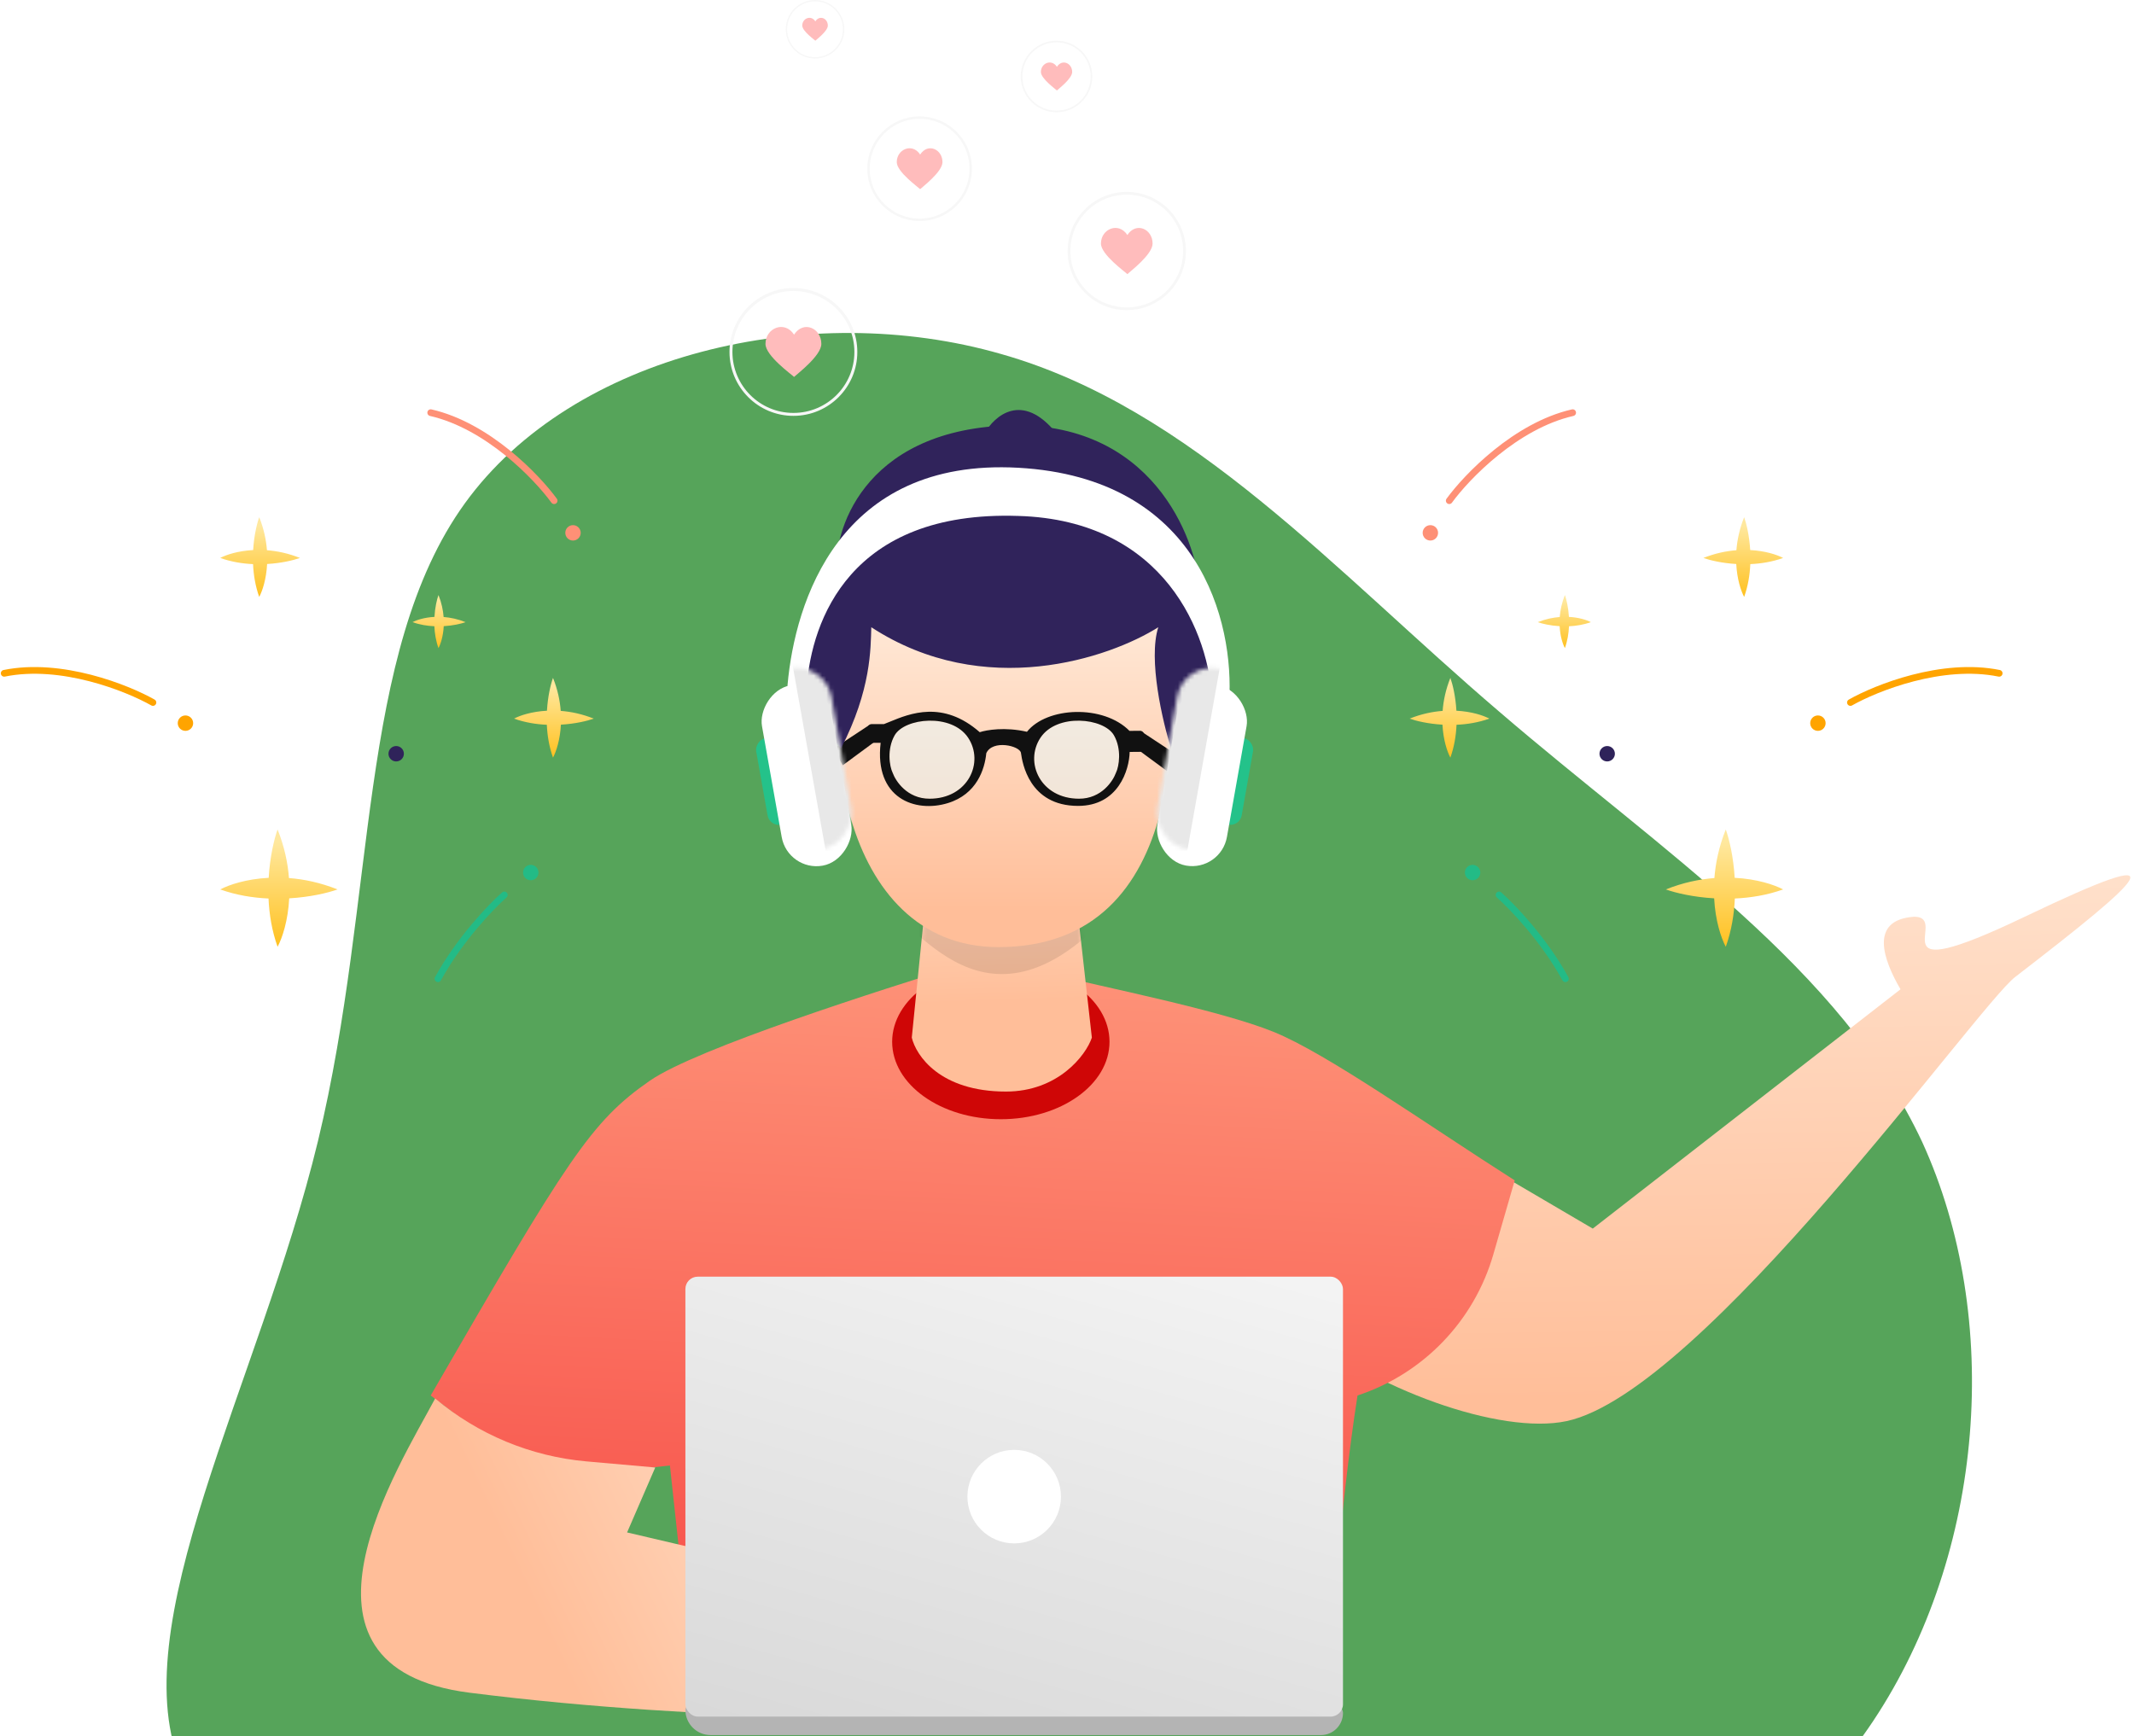 <svg width="510" height="415" viewBox="0 0 510 415" fill="none" xmlns="http://www.w3.org/2000/svg">
    <path fill="#56A45A" d="M36.1,-43.3C49,-32.2,63.3,-22.9,69.8,-9C76.2,5,74.8,23.7,65.9,37.1C57,50.5,40.7,58.6,24.9,61.3C9.1,64,-6.1,61.3,-24.3,58.4C-42.5,55.4,-63.7,52.2,-68.8,41C-73.8,29.7,-62.7,10.3,-58,-9.1C-53.3,-28.6,-54.9,-48,-46.3,-59.9C-37.7,-71.8,-18.9,-76.2,-3.6,-71.8C11.6,-67.5,23.1,-54.4,36.1,-43.3Z" transform="translate(250 300) scale(3)" />
    <path d="M380.649 293.659L340.927 270.341L309.726 316.773C327.954 331.985 358.577 343.048 374.401 339.67C406.875 332.737 472.498 240.534 481.604 233.514C512.602 209.617 522.678 200.548 483.89 219.117C446.909 236.821 466.496 219.117 457.436 219.117C446.551 219.877 450.158 229.538 454.198 236.46L380.649 293.659Z" fill="url(#paint0_linear)" />
    <path d="M155.267 258.334C166.474 250.552 210.756 236.534 230.204 230.497L250.779 232.742C263.743 235.956 291.549 241.435 304.34 246.621C317.131 251.806 340.343 268.343 361.998 282.133L356.885 299.841C352.293 315.744 340.15 328.356 324.432 333.547C320.387 359.269 316.899 401.086 317.475 414.05L166.989 413.933L160.1 350.285L129.111 353.605L102.934 333.547C135.711 276.853 141.259 268.062 155.267 258.334Z" fill="url(#paint1_linear)" />
    <path d="M112.216 404.588C64.535 398.543 95.546 350.218 104 334.259C114.225 342.866 126.851 348.117 140.164 349.3L156.595 350.759L149.867 366.281L222.506 383.287L232.697 411.558C225.438 410.322 171.509 412.107 112.216 404.588Z" fill="url(#paint2_linear)" />
    <path d="M235.275 103.623C237.622 99.38 244.352 93.439 252.499 103.623H235.275Z" fill="#30235B" />
    <ellipse cx="239.187" cy="249.006" rx="25.973" ry="18.508" fill="#CF0606" />
    <path d="M217.906 248.011L221.536 211.862H256.881L260.941 248.011C259.522 252.268 252.822 260.904 240.416 260.904C224.603 260.904 218.919 252.268 217.906 248.011Z" fill="url(#paint3_linear)" />
    <mask id="mask0" mask-type="alpha" maskUnits="userSpaceOnUse" x="217" y="211" width="44" height="50">
        <path d="M217.906 248.011L221.536 211.862H256.881L260.949 248.084C259.53 252.341 252.807 260.905 240.4 260.905C224.588 260.905 218.919 252.268 217.906 248.011Z" fill="url(#paint4_linear)" />
    </mask>
    <g mask="url(#mask0)">
        <path opacity="0.1" d="M269.619 213.246C237.66 252.788 219.801 220.994 210.576 216.225L216.915 189.493L254.757 184.974L269.619 213.246Z" fill="black" />
    </g>
    <path d="M238.574 226.374C200.457 226.374 193.902 171.659 205.679 146.633C232.177 114.246 265.301 133.138 278.55 146.633C281.74 167.488 285.257 226.374 238.574 226.374Z" fill="url(#paint5_linear)" />
    <path d="M279.201 184.516L271.733 179.015L272.888 174.919L281.418 180.544L279.201 184.516Z" fill="#111111" />
    <path d="M201.396 182.921L208.864 177.419L207.709 173.324L199.179 178.948L201.396 182.921Z" fill="#111111" />
    <path d="M208.23 149.921C235.253 167.528 265.212 157.257 276.813 149.921C274.37 157.625 277.831 172.434 279.866 178.875C297.45 155.977 291.701 143.612 286.629 140.291C285.784 128.879 275.409 100.345 240.58 101.697C205.751 103.05 198.992 127.752 199.979 136.91C186.791 154.832 194.637 172.354 200.998 178.875C208.23 164.835 208.065 154.986 208.23 149.921Z" fill="#30235B" />
    <g filter="url(#filter0_d)">
        <path d="M243.348 119.318C203.005 117.968 194.019 144.499 192.813 159.905C192.716 161.139 191.707 162.11 190.47 162.11C189.149 162.11 188.097 161.01 188.215 159.695C189.975 139.941 200.507 105.422 243.348 107.802C286.604 110.205 295.066 144.64 293.739 163.836C293.668 164.863 292.8 165.639 291.77 165.639C290.647 165.639 289.746 164.728 289.701 163.606C289.065 147.679 278.477 120.336 243.348 119.318Z" fill="white" />
    </g>
    <g filter="url(#filter1_d)">
        <rect x="294.546" y="171.939" width="5.476" height="21.013" rx="2.738" transform="rotate(10.054 294.546 171.939)" fill="#24C28A" />
    </g>

    <g filter="url(#filter2_d)">
        <rect x="282.782" y="158.316" width="16.867" height="43.773" rx="8.433" transform="rotate(10.054 282.782 158.316)" fill="white" />
    </g>
    <g filter="url(#filter3_d)">
        <rect width="5.476" height="21.013" rx="2.738" transform="matrix(-0.985 0.175 0.175 0.985 185.636 171.939)" fill="#24C28A" />
    </g>
    <g filter="url(#filter4_d)">
        <rect width="16.867" height="43.773" rx="8.433" transform="matrix(-0.985 0.175 0.175 0.985 197.247 158.316)" fill="white" />
    </g>
    <mask id="mask1" mask-type="alpha" maskUnits="userSpaceOnUse" x="181" y="159" width="23" height="45">
        <rect width="16.867" height="43.773" rx="8.433" transform="matrix(-0.985 0.175 0.175 0.985 197.247 158.316)" fill="white" />
    </mask>
    <g mask="url(#mask1)">
        <rect x="189.305" y="158.316" width="21.94" height="47.517" transform="rotate(-10.098 189.305 158.316)" fill="#E8E8E8" />
    </g>
    <mask id="mask2" mask-type="alpha" maskUnits="userSpaceOnUse" x="276" y="159" width="23" height="45">
        <rect x="282.782" y="158.316" width="16.867" height="43.773" rx="8.433" transform="rotate(10.054 282.782 158.316)" fill="white" />
    </mask>
    <g mask="url(#mask2)">
        <rect width="21.94" height="47.517" transform="matrix(-0.985 -0.175 -0.175 0.985 291.748 158.316)" fill="#E8E8E8" />
    </g>
    <path opacity="0.5" d="M222.149 190.907C216.757 190.907 214.041 186.657 213.351 184.76C212.557 183.173 211.931 179.038 213.81 175.753C216.199 171.577 227.428 170.412 231.362 176.312C235.295 182.212 231.362 190.907 222.149 190.907Z" fill="#E6FCFF" />
    <path opacity="0.5" d="M257.88 190.907C263.273 190.907 265.988 186.657 266.678 184.76C267.472 183.173 268.099 179.038 266.22 175.753C263.831 171.577 252.601 170.412 248.668 176.312C244.734 182.212 248.668 190.907 257.88 190.907Z" fill="#E6FCFF" />
    <path fill-rule="evenodd" clip-rule="evenodd" d="M234.147 175.01C225.353 167.287 217.409 170.555 212.702 172.491C212.179 172.707 211.695 172.905 211.255 173.071L208.308 173.076C207.753 173.077 207.305 173.53 207.31 174.085L207.332 176.563C207.337 177.112 207.783 177.554 208.332 177.554L210.463 177.554C208.919 190.805 218.691 194.351 226.506 191.962C233.474 189.833 235.339 183.808 235.712 180.028C237.202 176.725 243.736 178.251 243.995 179.954C244.001 179.994 244.008 180.039 244.015 180.088L244.015 180.088C244.322 182.162 245.867 192.611 257.63 192.625C267.265 192.637 269.878 184.03 269.98 179.724L272.475 179.702C273.027 179.697 273.471 179.246 273.466 178.693L273.439 175.662C273.434 175.11 272.982 174.666 272.43 174.671L269.936 174.693C263.66 168.335 250.178 168.93 245.429 174.91C240.19 173.702 235.725 174.474 234.147 175.01ZM222.149 190.907C216.757 190.907 214.041 186.657 213.351 184.76C212.558 183.173 211.931 179.038 213.81 175.753C216.199 171.577 227.428 170.412 231.362 176.312C235.295 182.212 231.362 190.907 222.149 190.907ZM266.679 184.76C265.989 186.657 263.274 190.907 257.881 190.907C248.669 190.907 244.736 182.212 248.669 176.312C252.602 170.412 263.832 171.577 266.221 175.753C268.1 179.038 267.473 183.173 266.679 184.76Z" fill="#111111" />
    <path d="M163.801 408.687C163.801 408.132 164.251 407.683 164.806 407.683H319.198C320.169 407.683 320.956 408.47 320.956 409.441C320.956 412.353 318.595 414.715 315.682 414.715H169.829C166.5 414.715 163.801 412.016 163.801 408.687Z" fill="#B4B4B4" />
    <rect x="163.801" y="305.147" width="157.155" height="105.147" rx="2.947" fill="url(#paint6_linear)" />
    <circle cx="242.378" cy="357.721" r="11.177" fill="white" />
    <path fill-rule="evenodd" clip-rule="evenodd" d="M130.715 169.875C130.915 166.467 131.594 163.613 132.161 162.027C133.273 164.809 133.823 167.48 134.009 169.915C136.445 170.101 139.116 170.651 141.897 171.764C140.311 172.331 137.458 173.01 134.049 173.21C133.859 176.828 132.929 179.64 132.161 181.08C131.226 178.463 130.799 175.772 130.688 173.236C128.153 173.125 125.461 172.699 122.844 171.764C124.285 170.996 127.096 170.065 130.715 169.875Z" fill="url(#paint7_linear)" />
    <path fill-rule="evenodd" clip-rule="evenodd" d="M103.828 147.449C103.96 145.18 104.413 143.28 104.79 142.225C105.53 144.076 105.896 145.854 106.02 147.475C107.641 147.599 109.419 147.965 111.271 148.706C110.215 149.083 108.316 149.535 106.047 149.668C105.92 152.077 105.301 153.948 104.79 154.907C104.167 153.165 103.884 151.373 103.81 149.686C102.122 149.612 100.33 149.328 98.588 148.706C99.547 148.195 101.419 147.575 103.828 147.449Z" fill="url(#paint8_linear)" />
    <path fill-rule="evenodd" clip-rule="evenodd" d="M60.504 131.471C60.704 128.062 61.383 125.209 61.95 123.623C63.062 126.405 63.612 129.075 63.798 131.511C66.234 131.697 68.905 132.247 71.687 133.36C70.101 133.926 67.247 134.606 63.839 134.805C63.648 138.424 62.718 141.236 61.95 142.676C61.015 140.059 60.589 137.367 60.477 134.832C57.942 134.721 55.251 134.294 52.634 133.36C54.074 132.592 56.886 131.661 60.504 131.471Z" fill="url(#paint9_linear)" />
    <path fill-rule="evenodd" clip-rule="evenodd" d="M64.213 209.812C64.507 204.797 65.507 200.599 66.34 198.265C67.977 202.358 68.786 206.287 69.06 209.871C72.643 210.144 76.572 210.954 80.665 212.591C78.332 213.424 74.134 214.424 69.119 214.717C68.839 220.041 67.47 224.178 66.34 226.297C64.965 222.447 64.337 218.487 64.174 214.757C60.444 214.593 56.484 213.966 52.634 212.591C54.752 211.461 58.889 210.091 64.213 209.812Z" fill="url(#paint10_linear)" />
    <circle cx="94.682" cy="180.157" r="1.841" fill="#2F235A" />
    <circle cx="136.94" cy="127.36" r="1.841" fill="#FE9076" />
    <circle cx="44.321" cy="172.847" r="1.841" fill="#FFA400" />
    <circle cx="126.847" cy="208.557" r="1.841" fill="#23BB86" />
    <path d="M132.428 119.675C128.265 113.957 116.538 101.744 102.934 98.635" stroke="#FE9076" stroke-width="1.603" stroke-linecap="round" />
    <path d="M36.551 167.911C30.398 164.424 14.673 158.145 1 160.933" stroke="#FFA400" stroke-width="1.603" stroke-linecap="round" />
    <path d="M120.527 213.906C117.374 216.688 109.788 224.59 104.669 233.937" stroke="#23BB86" stroke-width="1.603" stroke-linecap="round" />
    <path fill-rule="evenodd" clip-rule="evenodd" d="M348.065 169.875C347.866 166.467 347.186 163.613 346.62 162.027C345.507 164.809 344.957 167.48 344.771 169.915C342.335 170.101 339.664 170.651 336.883 171.764C338.469 172.331 341.322 173.01 344.731 173.21C344.921 176.828 345.851 179.64 346.62 181.08C347.554 178.463 347.981 175.772 348.092 173.236C350.627 173.125 353.319 172.699 355.936 171.764C354.496 170.996 351.684 170.065 348.065 169.875Z" fill="url(#paint11_linear)" />
    <path fill-rule="evenodd" clip-rule="evenodd" d="M374.953 147.449C374.82 145.18 374.368 143.28 373.991 142.225C373.25 144.076 372.884 145.854 372.76 147.475C371.139 147.599 369.361 147.965 367.509 148.706C368.565 149.083 370.464 149.535 372.733 149.668C372.86 152.077 373.479 153.948 373.991 154.907C374.613 153.165 374.896 151.373 374.971 149.686C376.658 149.612 378.45 149.328 380.192 148.706C379.233 148.195 377.361 147.575 374.953 147.449Z" fill="url(#paint12_linear)" />
    <path fill-rule="evenodd" clip-rule="evenodd" d="M418.276 131.471C418.076 128.062 417.397 125.209 416.83 123.623C415.718 126.405 415.168 129.075 414.982 131.511C412.546 131.697 409.875 132.247 407.093 133.36C408.679 133.926 411.533 134.606 414.942 134.805C415.132 138.424 416.062 141.236 416.83 142.676C417.765 140.059 418.191 137.367 418.303 134.832C420.838 134.721 423.53 134.294 426.146 133.36C424.706 132.592 421.895 131.661 418.276 131.471Z" fill="url(#paint13_linear)" />
    <path fill-rule="evenodd" clip-rule="evenodd" d="M414.567 209.812C414.273 204.797 413.274 200.599 412.44 198.265C410.803 202.358 409.994 206.287 409.72 209.871C406.137 210.144 402.208 210.954 398.115 212.591C400.448 213.424 404.646 214.424 409.661 214.717C409.941 220.041 411.31 224.178 412.44 226.297C413.815 222.447 414.443 218.487 414.606 214.757C418.336 214.593 422.296 213.966 426.146 212.591C424.028 211.461 419.891 210.091 414.567 209.812Z" fill="url(#paint14_linear)" />
    <circle r="1.841" transform="matrix(-1 0 0 1 384.098 180.157)" fill="#2F235A" />
    <circle r="1.841" transform="matrix(-1 0 0 1 341.84 127.36)" fill="#FE9076" />
    <circle r="1.841" transform="matrix(-1 0 0 1 434.46 172.847)" fill="#FFA400" />
    <circle r="1.841" transform="matrix(-1 0 0 1 351.933 208.557)" fill="#23BB86" />
    <path d="M346.352 119.675C350.515 113.957 362.242 101.744 375.846 98.635" stroke="#FE9076" stroke-width="1.603" stroke-linecap="round" />
    <path d="M442.229 167.911C448.382 164.424 464.107 158.145 477.78 160.933" stroke="#FFA400" stroke-width="1.603" stroke-linecap="round" />
    <path d="M358.253 213.906C361.406 216.688 368.992 224.59 374.111 233.937" stroke="#23BB86" stroke-width="1.603" stroke-linecap="round" />
    <path d="M269.426 56.174C267.338 52.948 263.112 54.705 263.112 58.219C263.112 60.857 268.906 64.984 269.426 65.521C269.95 64.984 275.456 60.857 275.456 58.219C275.456 54.732 271.518 52.948 269.426 56.174Z" fill="#FFBCBC" />
    <circle cx="269.284" cy="59.999" r="13.8" stroke="#F7F7F7" stroke-width="0.65" />
    <path d="M219.903 36.941C218.055 34.086 214.315 35.641 214.315 38.751C214.315 41.086 219.443 44.738 219.903 45.213C220.367 44.738 225.24 41.086 225.24 38.751C225.24 35.664 221.755 34.086 219.903 36.941Z" fill="#FFBCBC" />
    <circle cx="219.777" cy="40.326" r="12.213" stroke="#F7F7F7" stroke-width="0.575" />
    <path d="M252.586 15.965C251.322 14.013 248.763 15.077 248.763 17.203C248.763 18.8 252.271 21.299 252.586 21.623C252.903 21.299 256.235 18.8 256.235 17.203C256.235 15.093 253.852 14.013 252.586 15.965Z" fill="#FFBCBC" />
    <circle cx="252.499" cy="18.281" r="8.353" stroke="#F7F7F7" stroke-width="0.393" />
    <path d="M194.856 5.101C193.822 3.504 191.729 4.374 191.729 6.114C191.729 7.421 194.598 9.465 194.856 9.731C195.115 9.465 197.842 7.421 197.842 6.114C197.842 4.387 195.892 3.504 194.856 5.101Z" fill="#FFBCBC" />
    <circle cx="194.785" cy="6.996" r="6.835" stroke="#F7F7F7" stroke-width="0.322" />
    <path d="M189.769 79.987C187.511 76.499 182.941 78.4 182.941 82.199C182.941 85.052 189.206 89.515 189.769 90.095C190.336 89.515 196.29 85.052 196.29 82.199C196.29 78.428 192.031 76.499 189.769 79.987Z" fill="#FFBCBC" />
    <circle cx="189.615" cy="84.124" r="14.923" stroke="#F7F7F7" stroke-width="0.703" />
    <defs>
        <filter id="filter0_d" x="154.206" y="77.685" width="173.661" height="125.955" filterUnits="userSpaceOnUse" color-interpolation-filters="sRGB">
            <feFlood flood-opacity="0" result="BackgroundImageFix" />
            <feColorMatrix in="SourceAlpha" type="matrix" values="0 0 0 0 0 0 0 0 0 0 0 0 0 0 0 0 0 0 127 0" />
            <feOffset dy="4" />
            <feGaussianBlur stdDeviation="17" />
            <feColorMatrix type="matrix" values="0 0 0 0 0.039 0 0 0 0 0.065 0 0 0 0 0.104 0 0 0 0.13 0" />
            <feBlend mode="normal" in2="BackgroundImageFix" result="effect1_dropShadow" />
            <feBlend mode="normal" in="SourceGraphic" in2="effect1_dropShadow" result="shape" />
        </filter>
        <filter id="filter1_d" x="257.313" y="142.375" width="76.189" height="88.775" filterUnits="userSpaceOnUse" color-interpolation-filters="sRGB">
            <feFlood flood-opacity="0" result="BackgroundImageFix" />
            <feColorMatrix in="SourceAlpha" type="matrix" values="0 0 0 0 0 0 0 0 0 0 0 0 0 0 0 0 0 0 127 0" />
            <feOffset dy="4" />
            <feGaussianBlur stdDeviation="17" />
            <feColorMatrix type="matrix" values="0 0 0 0 0.039 0 0 0 0 0.065 0 0 0 0 0.104 0 0 0 0.13 0" />
            <feBlend mode="normal" in2="BackgroundImageFix" result="effect1_dropShadow" />
            <feBlend mode="normal" in="SourceGraphic" in2="effect1_dropShadow" result="shape" />
        </filter>
        <filter id="filter2_d" x="242.482" y="129.657" width="89.567" height="111.363" filterUnits="userSpaceOnUse" color-interpolation-filters="sRGB">
            <feFlood flood-opacity="0" result="BackgroundImageFix" />
            <feColorMatrix in="SourceAlpha" type="matrix" values="0 0 0 0 0 0 0 0 0 0 0 0 0 0 0 0 0 0 127 0" />
            <feOffset dy="4" />
            <feGaussianBlur stdDeviation="17" />
            <feColorMatrix type="matrix" values="0 0 0 0 0.039 0 0 0 0 0.065 0 0 0 0 0.104 0 0 0 0.13 0" />
            <feBlend mode="normal" in2="BackgroundImageFix" result="effect1_dropShadow" />
            <feBlend mode="normal" in="SourceGraphic" in2="effect1_dropShadow" result="shape" />
        </filter>
        <filter id="filter3_d" x="146.68" y="142.375" width="76.189" height="88.775" filterUnits="userSpaceOnUse" color-interpolation-filters="sRGB">
            <feFlood flood-opacity="0" result="BackgroundImageFix" />
            <feColorMatrix in="SourceAlpha" type="matrix" values="0 0 0 0 0 0 0 0 0 0 0 0 0 0 0 0 0 0 127 0" />
            <feOffset dy="4" />
            <feGaussianBlur stdDeviation="17" />
            <feColorMatrix type="matrix" values="0 0 0 0 0.039 0 0 0 0 0.065 0 0 0 0 0.104 0 0 0 0.13 0" />
            <feBlend mode="normal" in2="BackgroundImageFix" result="effect1_dropShadow" />
            <feBlend mode="normal" in="SourceGraphic" in2="effect1_dropShadow" result="shape" />
        </filter>
        <filter id="filter4_d" x="147.981" y="129.657" width="89.567" height="111.363" filterUnits="userSpaceOnUse" color-interpolation-filters="sRGB">
            <feFlood flood-opacity="0" result="BackgroundImageFix" />
            <feColorMatrix in="SourceAlpha" type="matrix" values="0 0 0 0 0 0 0 0 0 0 0 0 0 0 0 0 0 0 127 0" />
            <feOffset dy="4" />
            <feGaussianBlur stdDeviation="17" />
            <feColorMatrix type="matrix" values="0 0 0 0 0.039 0 0 0 0 0.065 0 0 0 0 0.104 0 0 0 0.13 0" />
            <feBlend mode="normal" in2="BackgroundImageFix" result="effect1_dropShadow" />
            <feBlend mode="normal" in="SourceGraphic" in2="effect1_dropShadow" result="shape" />
        </filter>
        <linearGradient id="paint0_linear" x1="390.781" y1="158.321" x2="393.428" y2="334.189" gradientUnits="userSpaceOnUse">
            <stop stop-color="#FFEFE0" />
            <stop offset="1" stop-color="#FFBE99" />
        </linearGradient>
        <linearGradient id="paint1_linear" x1="242.275" y1="200.208" x2="229.875" y2="448.546" gradientUnits="userSpaceOnUse">
            <stop stop-color="#FF9F81" />
            <stop offset="1" stop-color="#F53838" />
        </linearGradient>
        <linearGradient id="paint2_linear" x1="227.21" y1="287.483" x2="108.538" y2="344.358" gradientUnits="userSpaceOnUse">
            <stop offset="0.068" stop-color="#FFEFE0" />
            <stop offset="1" stop-color="#FFBE99" />
        </linearGradient>
        <linearGradient id="paint3_linear" x1="238.204" y1="172.975" x2="240.284" y2="239.361" gradientUnits="userSpaceOnUse">
            <stop stop-color="#FFEFE0" />
            <stop offset="1" stop-color="#FFBE99" />
        </linearGradient>
        <linearGradient id="paint4_linear" x1="238.204" y1="172.975" x2="235.29" y2="248.606" gradientUnits="userSpaceOnUse">
            <stop stop-color="#FFEFE0" />
            <stop offset="1" stop-color="#FFBE99" />
        </linearGradient>
        <linearGradient id="paint5_linear" x1="241.661" y1="137.583" x2="241.661" y2="217.302" gradientUnits="userSpaceOnUse">
            <stop stop-color="#FFEFE0" />
            <stop offset="1" stop-color="#FFBE99" />
        </linearGradient>
        <linearGradient id="paint6_linear" x1="274.829" y1="226.235" x2="216.724" y2="434.729" gradientUnits="userSpaceOnUse">
            <stop offset="0.017" stop-color="white" />
            <stop offset="1" stop-color="#D7D7D7" />
        </linearGradient>
        <linearGradient id="paint7_linear" x1="132.371" y1="164.055" x2="132.371" y2="181.945" gradientUnits="userSpaceOnUse">
            <stop stop-color="#FFE89E" />
            <stop offset="1" stop-color="#FFBF1A" />
        </linearGradient>
        <linearGradient id="paint8_linear" x1="104.93" y1="143.575" x2="104.93" y2="155.482" gradientUnits="userSpaceOnUse">
            <stop stop-color="#FFE89E" />
            <stop offset="1" stop-color="#FFBF1A" />
        </linearGradient>
        <linearGradient id="paint9_linear" x1="62.16" y1="125.651" x2="62.16" y2="143.54" gradientUnits="userSpaceOnUse">
            <stop stop-color="#FFE89E" />
            <stop offset="1" stop-color="#FFBF1A" />
        </linearGradient>
        <linearGradient id="paint10_linear" x1="66.649" y1="201.249" x2="66.649" y2="227.569" gradientUnits="userSpaceOnUse">
            <stop stop-color="#FFE89E" />
            <stop offset="1" stop-color="#FFBF1A" />
        </linearGradient>
        <linearGradient id="paint11_linear" x1="346.409" y1="164.055" x2="346.409" y2="181.945" gradientUnits="userSpaceOnUse">
            <stop stop-color="#FFE89E" />
            <stop offset="1" stop-color="#FFBF1A" />
        </linearGradient>
        <linearGradient id="paint12_linear" x1="373.85" y1="143.575" x2="373.85" y2="155.482" gradientUnits="userSpaceOnUse">
            <stop stop-color="#FFE89E" />
            <stop offset="1" stop-color="#FFBF1A" />
        </linearGradient>
        <linearGradient id="paint13_linear" x1="416.62" y1="125.651" x2="416.62" y2="143.54" gradientUnits="userSpaceOnUse">
            <stop stop-color="#FFE89E" />
            <stop offset="1" stop-color="#FFBF1A" />
        </linearGradient>
        <linearGradient id="paint14_linear" x1="412.131" y1="201.249" x2="412.131" y2="227.569" gradientUnits="userSpaceOnUse">
            <stop stop-color="#FFE89E" />
            <stop offset="1" stop-color="#FFBF1A" />
        </linearGradient>
    </defs>
</svg>
